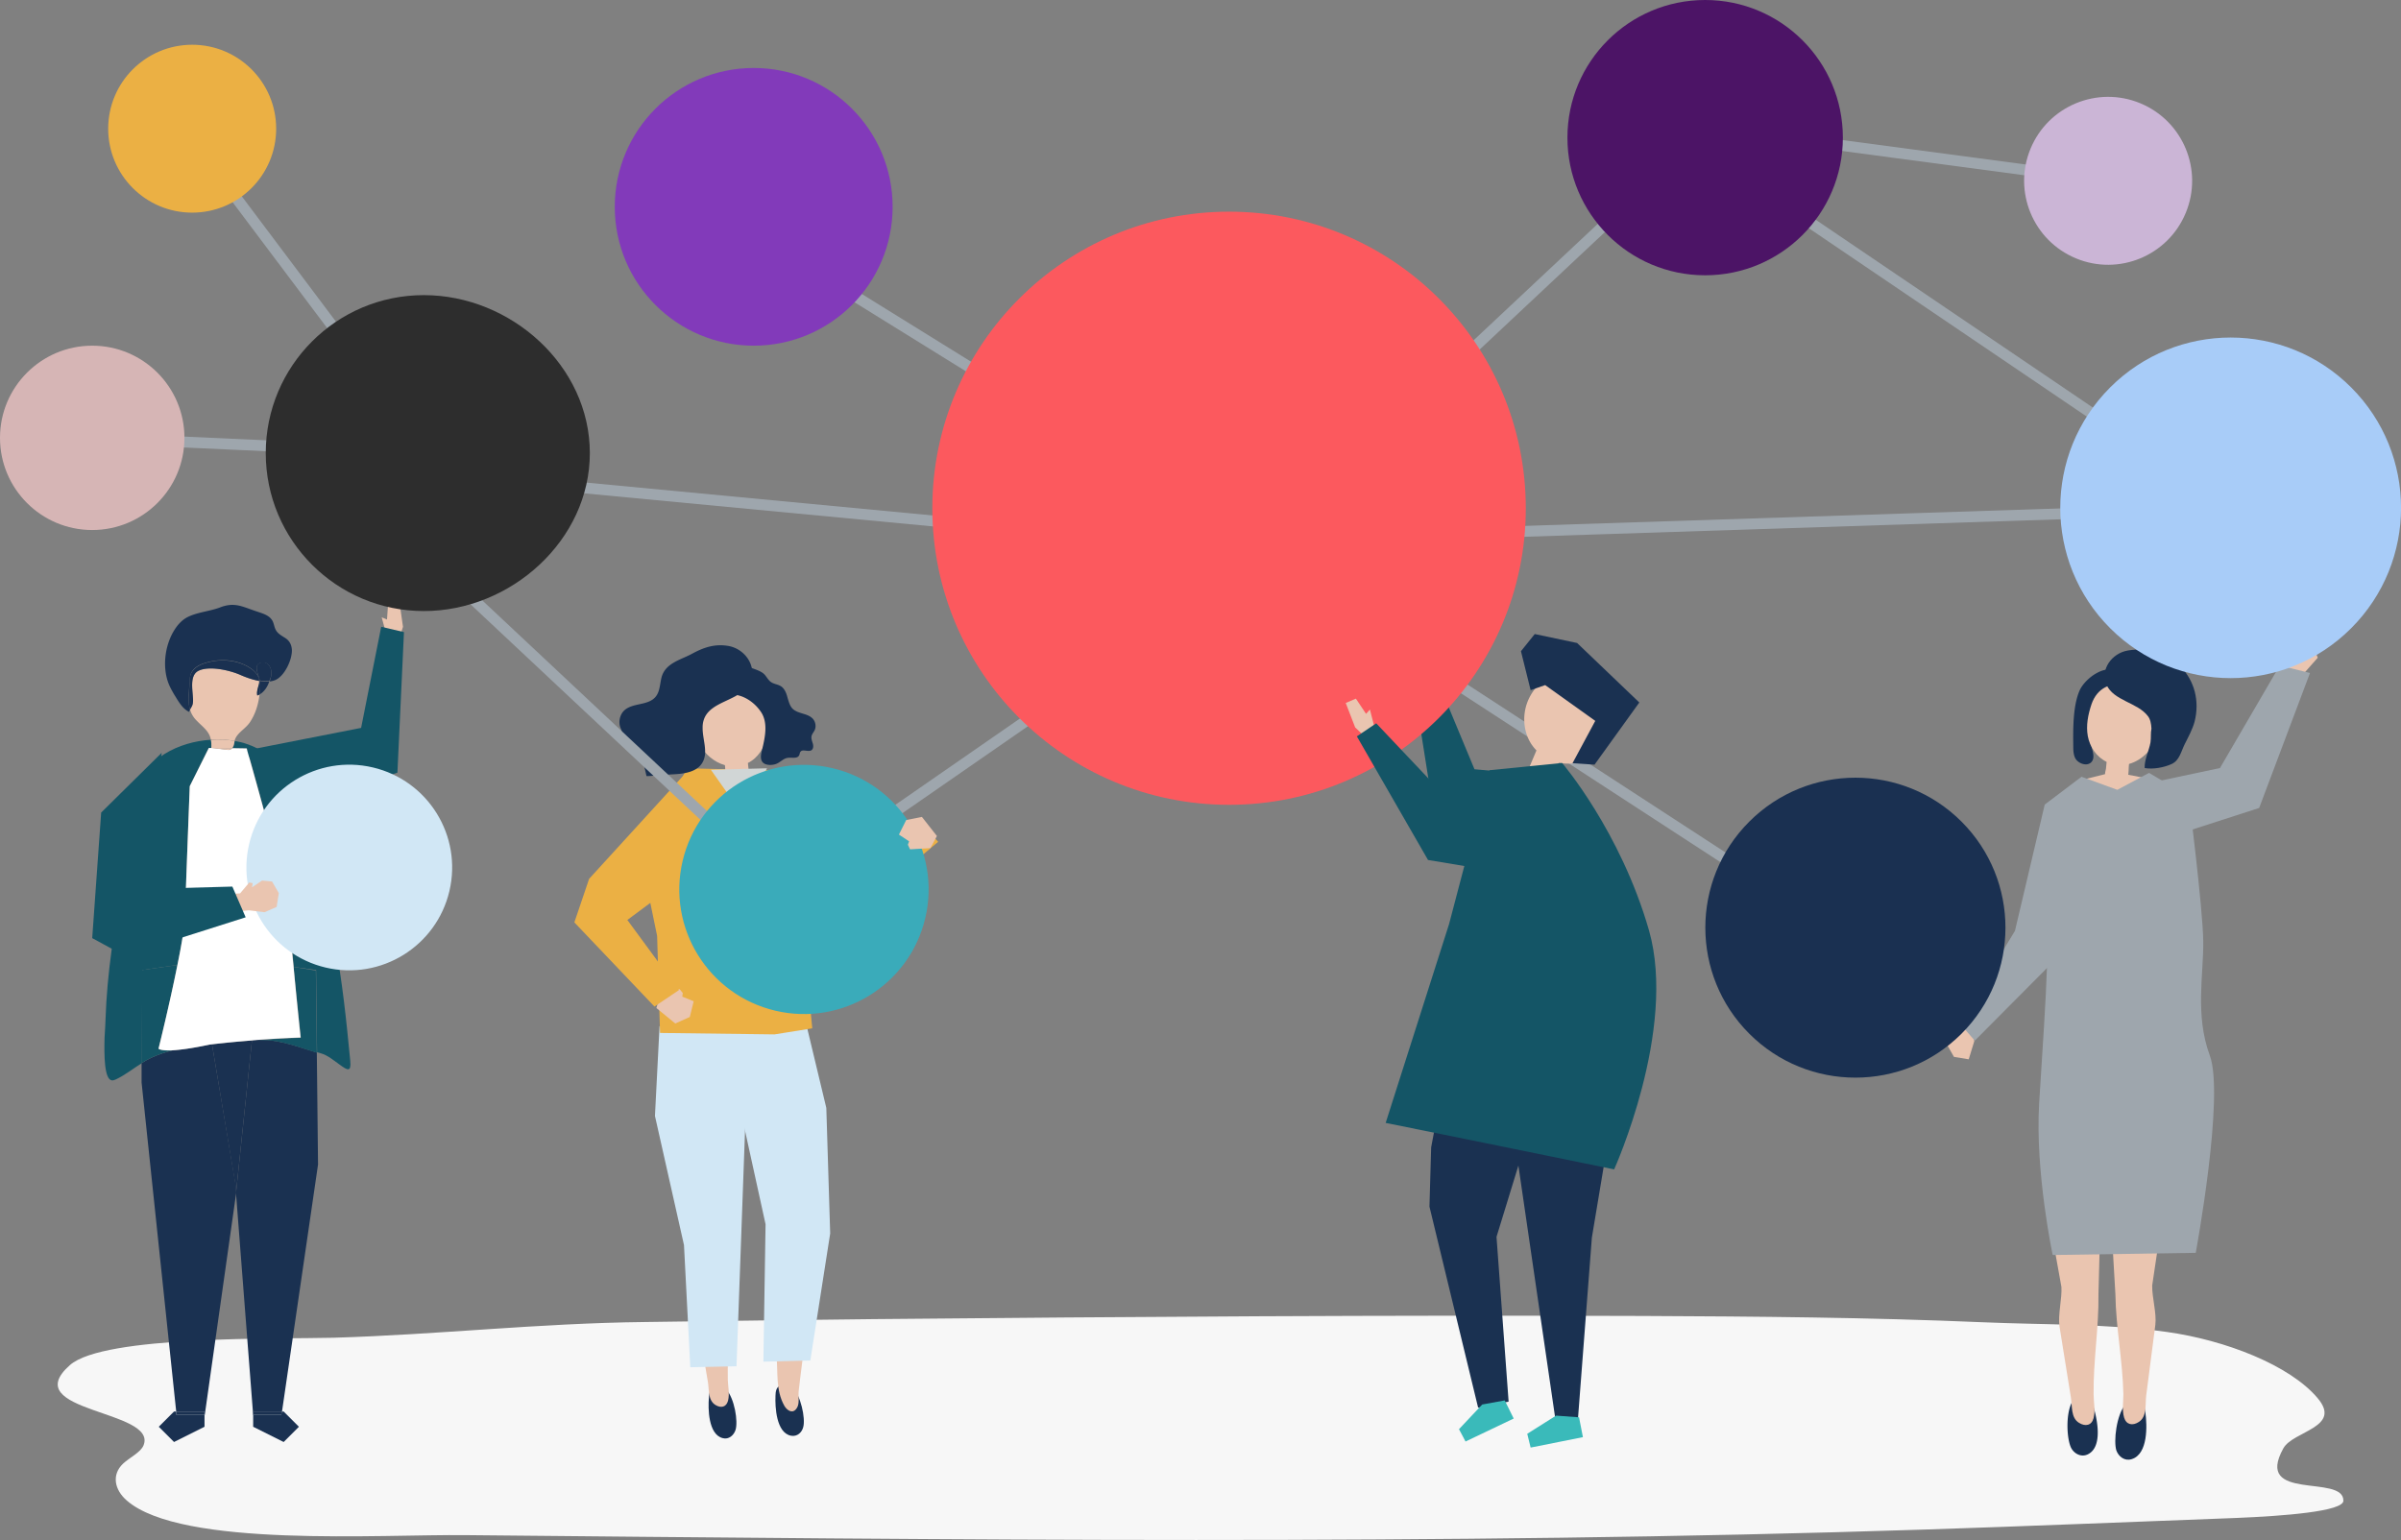 <svg width="734" height="471" fill="none" xmlns="http://www.w3.org/2000/svg"><rect width="100%" height="100%" fill="#808080" stroke="none"/><g clip-path="url(#clip0)"><path d="M197.188 404.274c-32.778.37-62.819 3.847-95.227 4.809-16.426.444-70.219-.814-80.577 8.359-16.427 14.499 26.933 13.611 22.493 24.56-.888 2.145-4.217 3.698-6.215 5.548-3.626 3.403-2.664 8.063 1.11 11.318 16.722 14.573 77.913 10.283 103.662 10.578 148.724 1.406 297.892 3.107 445.802-1.701 31.89-1.036 63.633-2.367 95.375-3.551 14.503-.592 32.705-1.997 32.779-5.252.148-8.285-27.525.444-18.35-16.053 2.96-5.326 18.128-6.361 10.433-15.386-8.435-9.987-28.043-17.681-46.097-20.196-18.498-2.589-37.44-2.145-56.234-2.959-34.48-1.479-69.109-1.775-103.663-1.923-78.431-.296-156.863.222-235.294.962-23.308.222-46.689.591-69.997.887z" fill="#F7F7F7"/><path d="M28.265 132.238l-.152 3.326 102.672 4.664.152-3.325-102.672-4.665zM57.63 38.342l-2.663 1.998 74.545 99.267 2.663-1.998L57.63 38.342z" fill="#9EA6AD"/><path d="M432.114 206.761l.444-7.768 3.329-.222.814 5.327 1.628-.814-1.184 6.658-3.477.665-1.554-3.846z" fill="#EAC5B0"/><path d="M475.398 237.46l-24.639-2.219-12.061-28.998-6.733 2.145 6.363 40.243 38.476 6.953-1.406-18.124z" fill="#145566"/><path d="M123.197 191.67l-1.11-7.768-3.404.148-.37 5.4-1.628-.665 1.776 6.51 3.478.369 1.258-3.994z" fill="#EAC5B0"/><path d="M74.954 229.545l35.442-6.954 6.141-30.921 6.956 1.627-1.998 42.98-35.368 11.762-11.173-18.494z" fill="#145566"/><path d="M221.976 424.839c-.74-.813-1.628-1.257-2.664-1.109-.962.148-1.85.813-2.22 1.701-.296.592-.296 1.258-.37 1.924-.296 3.328-.222 11.318 4.218 12.427 1.85.518 3.404-.887 3.922-2.515.813-2.589-.296-9.617-2.886-12.428z" fill="#1A3151"/><path d="M223.604 374.24l-.222 20.418c.296 9.098-1.11 18.197-.888 27.296.074 2.072.592 4.291.074 6.362-.518 1.998-2.146 2.367-3.848 1.332-2.294-1.406-1.924-4.587-2.294-6.954-1.035-6.436-2.219-12.872-3.329-19.233-.518-3.181.592-7.546.296-10.727l-3.33-17.162 13.541-1.332z" fill="#EAC5B0"/><path d="M200.222 341.248l8.879 39.502 1.924 37.358 14.132-.296 3.774-104.453-27.303.444-1.406 27.445z" fill="#D1E7F5"/><path d="M242.176 424.1c-.814-.814-1.702-1.184-2.664-.962-.962.222-1.776.888-2.146 1.775-.222.592-.296 1.258-.296 1.924-.148 3.403.222 11.318 4.736 12.206 1.923.37 3.403-1.036 3.773-2.737.666-2.59-.74-9.543-3.403-12.206z" fill="#1A3151"/><path d="M234.776 377.125l1.184 20.418c.074 5.696.888 11.318 1.406 16.94.518 5.252-.296 10.652 2.442 15.461.888 1.479 2.59 2.515 3.774.666.961-1.406.37-3.699.591-5.327.74-6.509 1.628-12.945 2.442-19.381.37-3.181-.888-7.546-.814-10.727l2.516-17.31-13.541-.74z" fill="#EAC5B0"/><path d="M252.609 338.806l1.183 38.393-6.067 38.837-14.354.37.666-42.018-7.622-34.768-2.515-22.858 22.789-2.663 5.92 24.707z" fill="#D1E7F5"/><path d="M234.628 235.537l-24.565-.592-14.28 26.483 5.105 24.782.888 29.664 34.998.444 11.543-1.849-3.034-31.662 1.702-42.388-12.357-4.882z" fill="#EBB044"/><path d="M201.85 304.186l-1.184 4.069 5.772 4.734 4.439-1.997 1.184-4.809-3.478-1.405.148-1.11-.962-1.184-5.919 1.702z" fill="#EAC5B0"/><path d="M210.063 235.907l-29.967 32.845-4.513 13.315 24.491 25.744 7.473-5.031-15.76-21.452 15.02-11.171 3.256-34.25zm23.604 15.683l12.8 25.521 13.763 2.737 26.563-22.414-5.92-6.732-23.529 13.167-12.505-23.45-11.172 11.171z" fill="#EBB044"/><path d="M233.075 214.972c-3.7-10.727-17.906-6.732-20.866 2.885-1.924 6.214 2.886 14.351 9.397 16.126 0 .222.074.444.074.666 0 1.036.148 1.998.296 2.959.074.37 5.697-.74 6.363-.813.222-.074.444-.074.592-.296.222-.37-.148-1.406-.148-1.776-.074-.444-.074-.961-.148-1.405 3.182-1.554 5.179-4.883 5.771-8.286.518-3.402-.222-6.805-1.331-10.06z" fill="#EAC5B0"/><path d="M223.752 205.281c-.74.74-1.036 1.849-1.258 2.885-.148.592-.222 1.258-.148 1.85.518 2.441 2.959 2.293 4.809 3.106 2.294.962 4.292 2.738 5.624 4.809 1.997 3.255 1.11 7.397.296 10.948-.296 1.258-.888 3.107.074 4.217.962 1.109 3.255.961 4.439.37 1.11-.518 1.998-1.554 3.182-1.702 1.258-.222 2.959.37 3.551-.814.148-.295.148-.739.37-1.035.666-.962 2.442.148 3.404-.518.592-.444.592-1.332.37-2.071-.222-.74-.518-1.48-.37-2.22.148-.665.592-1.109.888-1.701.592-1.11.37-2.589-.444-3.551-1.554-1.775-4.514-1.479-6.215-3.107-.888-.887-1.184-2.145-1.554-3.329-.296-1.183-.74-2.441-1.628-3.255-1.11-1.035-2.812-.813-3.922-1.997-.666-.666-1.109-1.627-1.849-2.219-.962-.814-2.886-1.406-4.07-1.849a5.166 5.166 0 00-5.549 1.183z" fill="#1A3151"/><path d="M214.799 222.443c-.074 3.551 1.701 7.398.074 10.505-1.628 3.181-5.772 3.699-9.249 3.847-.592 0-7.992.665-7.992.517-.517-2.441-1.109-4.956-2.441-7.175-1.258-2.146-3.478-3.995-5.92-4.143.74-.148 1.036-.962.962-1.701-.074-.74-.444-1.406-.666-2.072-.518-1.701 0-3.772 1.258-4.956 2.59-2.441 7.325-1.405 9.619-4.217 1.406-1.701 1.258-4.216 1.924-6.361 1.406-4.069 5.919-4.957 9.249-6.806 3.552-1.923 6.881-3.033 10.951-2.367 5.031.813 8.805 5.992 6.881 10.8-2.516 6.214-12.505 5.696-14.354 11.984a7.152 7.152 0 00-.296 2.145z" fill="#1A3151"/><path d="M217.314 235.389l7.622 10.8 3.551-.296 5.993-10.948-17.166.444z" fill="#D1D6D6"/><path d="M521.542 37.275l-.44 3.3L644.314 56.99l.44-3.3-123.212-16.416zM111.173 149.594l-2.278 2.428 129.294 121.253 2.277-2.428-129.293-121.253zM523.316 45.668l-1.869 2.755L680.985 156.57l1.869-2.756L523.316 45.668z" fill="#9EA6AD"/><path d="M54.236 295.087c1.258-6.14 2.22-11.836 2.294-14.869.296-9.247 1.48-39.799 1.48-39.799l5.771-11.688h1.036-.222c.074-.961.074-1.849-.074-2.515-9.989.592-20.274 5.844-23.16 15.609-.221.814-.443 1.627-.517 2.441-.37 5.03 1.11 8.729-.296 13.76-1.258 4.364-2.368 8.803-3.256 13.241-1.184 6.436-2.294 12.946-3.182 19.308-.962 7.101-1.627 14.203-1.85 21.23 0 .814-.148 2.96-.295 5.549-.148 5.474-.074 12.723 2.22 13.019.443.074.813-.148 1.257-.296 2.96-1.405 5.254-3.329 7.917-4.956l.148-28.48 10.73-1.554zm52.83 29.22c-.592-6.066-1.184-12.132-1.923-18.124-1.48-12.058-3.478-24.042-6.956-35.73-1.332-4.438-2.811-8.877-4.291-13.241-1.85-5.326-3.7-10.727-5.476-16.053-2.293-6.658-6.141-11.318-12.874-13.611-1.184-.444-2.442-.74-3.774-.962 0 .148-.074.296-.074.444-.074.666-.296 1.331-.666 1.775l4.44.074s12.504 43.646 12.948 51.117c.148 2.885.74 9.099 1.406 15.683l6.807.962.296 25.151c.37.074.74.222 1.11.296 2.146.592 3.922 2.145 5.698 3.403 2.515 1.849 3.699 2.515 3.329-1.184z" fill="#145566"/><path d="M78.505 318.019c-.517 0-.961.074-1.48.148l-4.883 46.679 5.254 67.909h.074v-1.036h8.73l11.025-75.602-.37-34.251c-5.253-1.553-11.024-3.847-16.5-3.847h-1.85z" fill="#1A3151"/><path d="M89.752 295.679c1.036 10.43 2.22 21.675 2.22 21.675s-5.475.148-13.392.739h1.775c5.55-.074 11.247 2.294 16.5 3.847l-.296-25.151-6.807-1.11z" fill="#145566"/><path d="M77.396 432.681v3.625l9.323 4.66 4.661-4.66-4.661-4.661h-.592l-.148 1.036h-8.583z" fill="#1A3151"/><path d="M77.396 432.681h8.583l.148-1.036h-8.731v1.036zm-12.579-113.33c-.222 0-.444.074-.666.074-5.55 1.184-9.175 1.627-11.469 1.775-2.22.592-4.44 1.332-6.511 2.294-1.036.517-1.998 1.035-2.886 1.627v5.918l10.581 100.606h8.657v1.036h.074l9.545-67.465.074-.37-.222-2.811-7.177-42.684z" fill="#1A3151"/><path d="M52.682 321.2c-3.773.222-4.217-.518-4.217-.518s3.403-13.685 5.771-25.595l-10.803 1.554-.148 28.48c.888-.592 1.85-1.11 2.886-1.627 2.072-.962 4.291-1.702 6.511-2.294z" fill="#145566"/><path d="M64.817 319.351l7.103 42.684.222 2.811 4.884-46.679c-3.7.296-7.844.666-12.21 1.184zM53.866 431.645H53.2l-4.661 4.661 4.661 4.66 9.323-4.66v-3.625H53.94l-.074-1.036z" fill="#1A3151"/><path d="M53.866 431.645l.074 1.036h8.583v-1.036h-8.657z" fill="#1A3151"/><path d="M89.752 295.679c-.666-6.584-1.258-12.798-1.406-15.683-.444-7.545-12.948-51.117-12.948-51.117l-4.44-.074-.148.148a1.548 1.548 0 01-.444.296c-.37.148-.74.074-1.11 0-1.48-.148-2.96-.37-4.365-.518h-1.036l-5.845 11.688s-1.184 30.552-1.48 39.799c-.074 3.107-1.036 8.729-2.294 14.869-2.368 11.91-5.771 25.595-5.771 25.595s.444.666 4.217.518c2.368-.148 5.92-.592 11.469-1.775.222 0 .444-.074.666-.074 4.366-.518 8.509-.888 12.209-1.184.518-.074 1.035-.074 1.48-.148 7.917-.591 13.392-.739 13.392-.739s-1.184-11.171-2.146-21.601z" fill="#fff"/><path d="M71.698 226.586c.592-2.441 3.256-3.551 4.736-5.77 1.628-2.441 2.516-5.326 2.885-8.285v-.148c-.222.148-.444.222-.666.296-.296-1.184.296-2.367.518-3.551.074-.296.074-.592.074-.888a24.03 24.03 0 01-5.77-1.849c-3.183-1.406-9.472-2.885-12.801-1.258-2.664 1.332-1.85 5.474-1.702 8.137 0 .666.074 1.406-.074 1.998-.148.666-.592 1.109-.814 1.701.296 1.036.814 1.998 1.554 2.885 2.145 2.367 4.291 3.551 4.809 6.288 2.516-.148 4.957 0 7.251.444z" fill="#EAC5B0"/><path d="M64.595 228.731h.222l6.141.074c.37-.444.592-1.183.666-1.775 0-.148.074-.296.074-.444-2.293-.444-4.735-.518-7.251-.37.148.666.222 1.48.148 2.515z" fill="#EAC5B0"/><path d="M69.182 229.249c.37.074.74.074 1.11 0 .148-.074.37-.148.444-.296l.148-.148-6.141-.074c1.554.222 2.96.37 4.44.518z" fill="#EAC5B0"/><path d="M79.393 208.24c.296 1.332.148 2.811-.074 4.143 1.48-.814 2.442-2.367 3.034-3.995-.888.074-1.924 0-2.96-.148z" fill="#1A3151"/><path d="M79.393 208.24h-.148c0 .296 0 .592-.074.888-.296 1.184-.814 2.367-.518 3.551.222-.074.444-.148.666-.296.222-1.406.37-2.811.074-4.143z" fill="#1A3151"/><path d="M57.936 208.906c.074-1.036.074-2.145.518-3.107.813-1.701 2.59-2.589 4.365-3.107 4.514-1.405 9.62-1.036 13.54 1.48 1.037.665 1.998 1.553 2.59 2.663.074.148.148.37.222.518-.296-1.258-.888-2.59-.666-3.477.296-1.332 2.146-1.628 3.182-.888.74.518 1.184 1.479 1.258 2.441.074.962-.148 1.85-.444 2.737 0 .074-.074.148-.074.222a6.244 6.244 0 001.776-.444c2.811-1.257 5.105-6.14 5.031-9.173-.074-1.405-.592-2.663-1.85-3.55-1.11-.74-2.367-1.332-3.033-2.516-.518-.887-.592-2.071-1.11-2.959-.962-1.627-2.96-2.145-4.662-2.737-4.365-1.405-6.733-3.033-11.32-1.257-3.256 1.257-7.547 1.479-10.581 3.329-1.258.813-2.368 1.997-3.256 3.403-3.107 4.808-3.847 11.614-1.85 16.644.444 1.11 1.036 2.145 1.628 3.181 1.258 1.997 2.516 4.438 4.662 5.4 0-.222.074-.444.222-.666-.74-2.589-.296-5.4-.148-8.137z" fill="#1A3151"/><path d="M58.971 213.271c-.147-2.664-.961-6.806 1.702-8.138 3.33-1.627 9.62-.148 12.801 1.258 1.554.666 3.7 1.479 5.771 1.849 0-.296-.074-.518-.074-.814-.074-.147-.148-.369-.222-.517-.592-1.11-1.553-1.998-2.59-2.663-3.92-2.516-9.1-2.885-13.54-1.48-1.776.518-3.552 1.48-4.365 3.107-.444.962-.518 1.997-.518 3.107-.074 2.663-.592 5.548.148 8.063.296-.592.666-1.035.814-1.701.147-.666.147-1.406.073-2.071zm23.974-7.916c-.074-.961-.518-1.849-1.258-2.441-1.036-.74-2.885-.444-3.181.888-.222.961.37 2.219.665 3.477.074.295.148.517.222.813 1.036.148 2.072.222 2.96.148 0-.074.074-.148.074-.222a5.21 5.21 0 00.518-2.663z" fill="#1A3151"/><path d="M79.171 207.353c.074.295.074.517.074.813h.148c0-.222-.148-.518-.222-.813z" fill="#1A3151"/><path d="M634.407 239.014l11.839-2.959 11.246 2.219-10.211 7.841-12.874-7.101z" fill="#EAC5B0"/><path d="M639.66 218.301c-1.923 3.107-.962 7.101-.148 10.504.37 1.406.962 3.329-.37 4.439-1.479 1.183-3.995.074-4.735-1.406-.518-1.035-.592-2.219-.592-3.403-.074-5.178-.148-12.353 1.85-17.088 1.554-3.847 8.583-9.247 12.8-5.252.74.74 1.036 1.775 1.332 2.737.148.592.222 1.184.148 1.775-.518 2.368-2.886 2.22-4.661 3.033a11.735 11.735 0 00-5.624 4.661z" fill="#1A3151"/><path d="M644.1 233.022c-3.182-1.48-5.254-4.661-5.846-7.916-.591-3.254.074-6.583 1.11-9.69 3.478-10.357 17.462-6.584 20.496 2.589 2.664 8.063-6.511 19.307-15.76 15.017z" fill="#EAC5B0"/><path d="M657.714 222.813c-.296 1.332-.074 2.811-.296 4.217-.444 2.515-1.923 5.4-1.775 7.841 2.515.444 5.919-.148 8.287-1.257 2.367-1.11 2.811-3.773 3.995-6.14 1.11-2.22 2.294-4.365 2.96-6.732 3.33-13.02-7.251-24.042-20.348-21.823-4.957.814-8.583 5.844-6.585 10.431 2.146 4.956 9.545 5.474 12.653 9.617.739.887 1.035 2.293 1.109 3.846z" fill="#1A3151"/><path d="M644.1 232.134c-.074.962-.222 1.923-.296 2.959-.074.444-.444 1.628-.222 2.071.148.222.37.296.592.296.592.148 6.215 1.11 6.289.74.148-1.11.296-2.293.296-3.403 0-.888.37-2.515.148-3.329-1.11.444-2.22.592-3.33.592-1.109 0-2.293 0-3.403-.074 0 0-.074.074-.074.148zm-41.214 82.408l-3.847-.813-3.922 5.548 2.22 3.92 4.513.74 1.702-5.548-.666-3.847z" fill="#EAC5B0"/><path d="M639.364 245.228l-14.28.813-9.101 38.615-17.018 28.111 4.735 5.474 22.494-22.636 13.17-50.377z" fill="#9EA6AD"/><path d="M633.519 428.612c.666-1.11 1.554-1.775 2.664-1.849a3.377 3.377 0 012.885 1.331c.444.592.666 1.332.888 1.998 1.11 3.624 3.034 12.353-1.702 14.647-1.997.961-4.069-.148-5.031-1.85-1.406-2.589-1.85-10.578.296-14.277z" fill="#1A3151"/><path d="M642.102 372.909l-.592 22.932c.148 10.209-1.628 20.417-1.48 30.626 0 2.367.592 4.808 0 7.175-.592 2.294-2.516 2.664-4.439 1.48-2.59-1.554-2.072-5.178-2.516-7.841-1.11-7.25-2.368-14.426-3.478-21.675-.518-3.551.814-8.507.592-12.058l-3.477-19.308 15.39-1.331z" fill="#EAC5B0"/><path d="M649.723 429.5c.814-.962 1.85-1.554 2.96-1.406 1.11.148 2.146.814 2.663 1.776.37.666.444 1.405.518 2.145.518 3.773.888 12.65-4.217 14.203-2.146.666-3.996-.813-4.662-2.663-.888-2.811 0-10.8 2.738-14.055z" fill="#1A3151"/><path d="M645.358 372.835l1.332 22.932c.147 10.209 2.219 20.343 2.441 30.552 0 2.367-.444 4.882.222 7.176.666 2.219 2.59 2.589 4.514 1.331 2.515-1.627 1.924-5.252 2.22-7.915.887-7.25 1.923-14.499 2.811-21.749.444-3.551-1.036-8.433-.962-12.058l2.886-19.381-15.464-.888z" fill="#EAC5B0"/><path d="M656.974 236.351l-9.693 5.178-10.95-3.995-11.247 8.507s1.184 35.361.74 48.454c-.444 13.094-1.258 23.746-2.442 42.906-1.258 21.083 4.144 46.382 4.144 46.382l43.729-.666s8.879-47.935 4.291-60.363c-4.587-12.428-1.849-24.782-1.997-34.991-.148-10.208-4.44-44.237-4.44-44.237l-12.135-7.175z" fill="#9EA6AD"/><path d="M698.262 206.021l4.588 1.553 5.697-6.436-2.072-5.326-5.401-1.627-2.96 6.806.148 5.03z" fill="#EAC5B0"/><path d="M659.712 257.064l30.929-9.987 15.538-41.278-9.249-2.293-18.276 31.365-18.868 3.995-.074 18.198zm-272.769-89.417L238.375 270.604l1.897 2.736L388.84 170.383l-1.897-2.736z" fill="#9EA6AD"/><path d="M234.548 71.97l-1.755 2.829 154.24 95.648 1.755-2.829-154.24-95.648z" fill="#9EA6AD"/><path d="M101.219 140.178l-.314 3.314 286.828 27.212.314-3.313-286.828-27.213z" fill="#9EA6AD"/><path d="M521.241 37.68L382.523 167.827l2.278 2.428L523.519 40.108l-2.278-2.428z" fill="#9EA6AD"/><path d="M384.559 167.625l-1.817 2.79 183.536 119.49 1.817-2.79-183.536-119.49zm303.971-14.068l-300.627 9.807.109 3.327 300.626-9.807-.108-3.327z" fill="#9EA6AD"/><path d="M375.731 246.115c50.1 0 90.714-40.604 90.714-90.693s-40.614-90.694-90.714-90.694-90.714 40.605-90.714 90.694c0 50.089 40.614 90.693 90.714 90.693z" fill="#FC595E"/><path d="M230.411 105.71c23.456 0 42.471-19.01 42.471-42.461 0-23.451-19.015-42.462-42.471-42.462-23.456 0-42.472 19.01-42.472 42.462 0 23.45 19.016 42.461 42.472 42.461z" fill="#823ABA"/><path d="M81.243 138.556c0-26.632 21.606-48.306 48.317-48.306 26.637 0 50.758 21.601 50.758 48.306 0 26.631-24.121 48.305-50.758 48.305-26.637 0-48.317-21.6-48.317-48.305z" fill="#2D2D2D"/><path d="M282.861 280.752c4.836-20.476-7.847-40.996-28.328-45.831-20.482-4.835-41.005 7.845-45.842 28.322-4.836 20.476 7.847 40.996 28.328 45.831 20.481 4.835 41.005-7.845 45.842-28.322z" fill="#3AABBA"/><path d="M521.273 84.184c23.252 0 42.102-18.845 42.102-42.092S544.525 0 521.273 0c-23.252 0-42.101 18.845-42.101 42.092s18.849 42.092 42.101 42.092z" fill="#4C1466"/><path d="M599.644 316.112c17.915-17.911 17.915-46.95 0-64.861s-46.961-17.911-64.876 0c-17.916 17.911-17.916 46.95 0 64.861 17.915 17.911 46.961 17.911 64.876 0z" fill="#1A3051"/><path d="M718.76 192.12c20.342-20.338 20.342-53.312 0-73.65-20.343-20.337-53.324-20.337-73.666 0-20.343 20.338-20.343 53.312 0 73.65 20.342 20.338 53.323 20.338 73.666 0z" fill="#A8CCF8"/><path d="M668.19 65.117c5.427-13.098-.794-28.114-13.895-33.54-13.101-5.425-28.121.795-33.547 13.893-5.427 13.098.794 28.114 13.895 33.54 13.101 5.425 28.121-.795 33.547-13.893z" fill="#CBB5D6"/><path d="M58.75 65.024c14.18 0 25.675-11.492 25.675-25.67 0-14.176-11.495-25.669-25.675-25.669-14.18 0-25.675 11.493-25.675 25.67 0 14.177 11.495 25.67 25.675 25.67z" fill="#EBB044"/><path d="M28.19 162.08c15.57 0 28.192-12.619 28.192-28.185 0-15.566-12.622-28.184-28.191-28.184C12.62 105.711 0 118.329 0 133.895s12.621 28.185 28.19 28.185z" fill="#D6B5B5"/><path d="M137.382 272.508c3.991-16.898-6.476-33.831-23.378-37.822-16.902-3.99-33.839 6.474-37.83 23.373-3.991 16.898 6.475 33.831 23.377 37.821 16.902 3.99 33.84-6.474 37.831-23.372z" fill="#D1E7F5"/><path d="M68.442 273.486l4.958-.296 2.812-3.329 1.035.222-.221 1.258 3.107-2.071 3.034.296 2.072 3.55-.666 4.217-3.7 1.627-4.81-.591-6.807.739-.814-5.622z" fill="#EAC5B0"/><path d="M71.032 271.119l-27.08.74 5.475-41.648-18.498 18.272-2.738 38.393 9.915 5.4 36.996-11.762-4.07-9.395z" fill="#145566"/><path d="M472.365 318.611v11.17l-14.873 48.454 3.7 50.377-9.323 1.85-14.873-61.474.518-18.124 6.956-36.913 27.895 4.66z" fill="#1A3151"/><path d="M460.6 331.853l14.946 102.529h6.807l4.292-55.925 9.323-55.925-35.368 9.321z" fill="#1A3151"/><path d="M453.127 429.5l-7.104 7.545 1.998 3.773 14.725-7.028-2.738-5.548-6.881 1.258zm22.567 3.403l-8.805 5.548 1.036 4.216 15.982-3.181-1.184-6.065-7.029-.518z" fill="#3ABABA"/><path d="M472.512 207.13c4.144 4.365 11.691 4.513 15.243 9.469 2.294 3.181 2.22 7.768.518 11.466-.814 1.702-1.998 3.255-3.626 4.217-1.036.592-2.22.962-3.403 1.11-1.554.222-3.182.148-4.736-.148-.296 1.405-.37 2.811-.37 4.29-2.812-1.109-6.437-.148-9.249-1.257.592-1.628 2.146-5.179 2.812-6.806a12.685 12.685 0 01-1.554-1.923c-2.812-4.291-2.886-10.209-.296-14.795 1.184-2.146 2.886-3.921 4.661-5.623z" fill="#EAC5B0"/><path d="M472.365 209.498l15.316 10.948-6.955 12.946 6.733.443 13.688-19.011-19.016-18.198-12.948-2.737-4.218 5.252 2.96 11.91 4.44-1.553z" fill="#1A3151"/><path d="M284.425 259.357l1.998-3.699-4.588-5.844-4.809.962-2.22 4.438 3.108 2.072-.37 1.035.666 1.406 6.215-.37zm129.856-36.914l-2.886-7.471 3.108-1.332 3.107 4.661 1.184-1.332 1.702 6.658-3.034 1.849-3.181-3.033z" fill="#EAC5B0"/><path d="M480.652 246.633l-32.927 3.107-27.007-28.554-5.919 3.994 21.753 37.802 44.1 7.323v-23.672z" fill="#145566"/><path d="M455.346 235.537l22.198-2.219s17.832 20.787 26.563 51.191c8.657 30.403-10.655 73.087-10.655 73.087s-60.007-12.28-69.848-14.203l19.386-60.808 12.356-47.048z" fill="#145566"/></g><defs><clipPath id="clip0"><path fill="#fff" d="M0 0h734v471H0z"/></clipPath></defs></svg>
